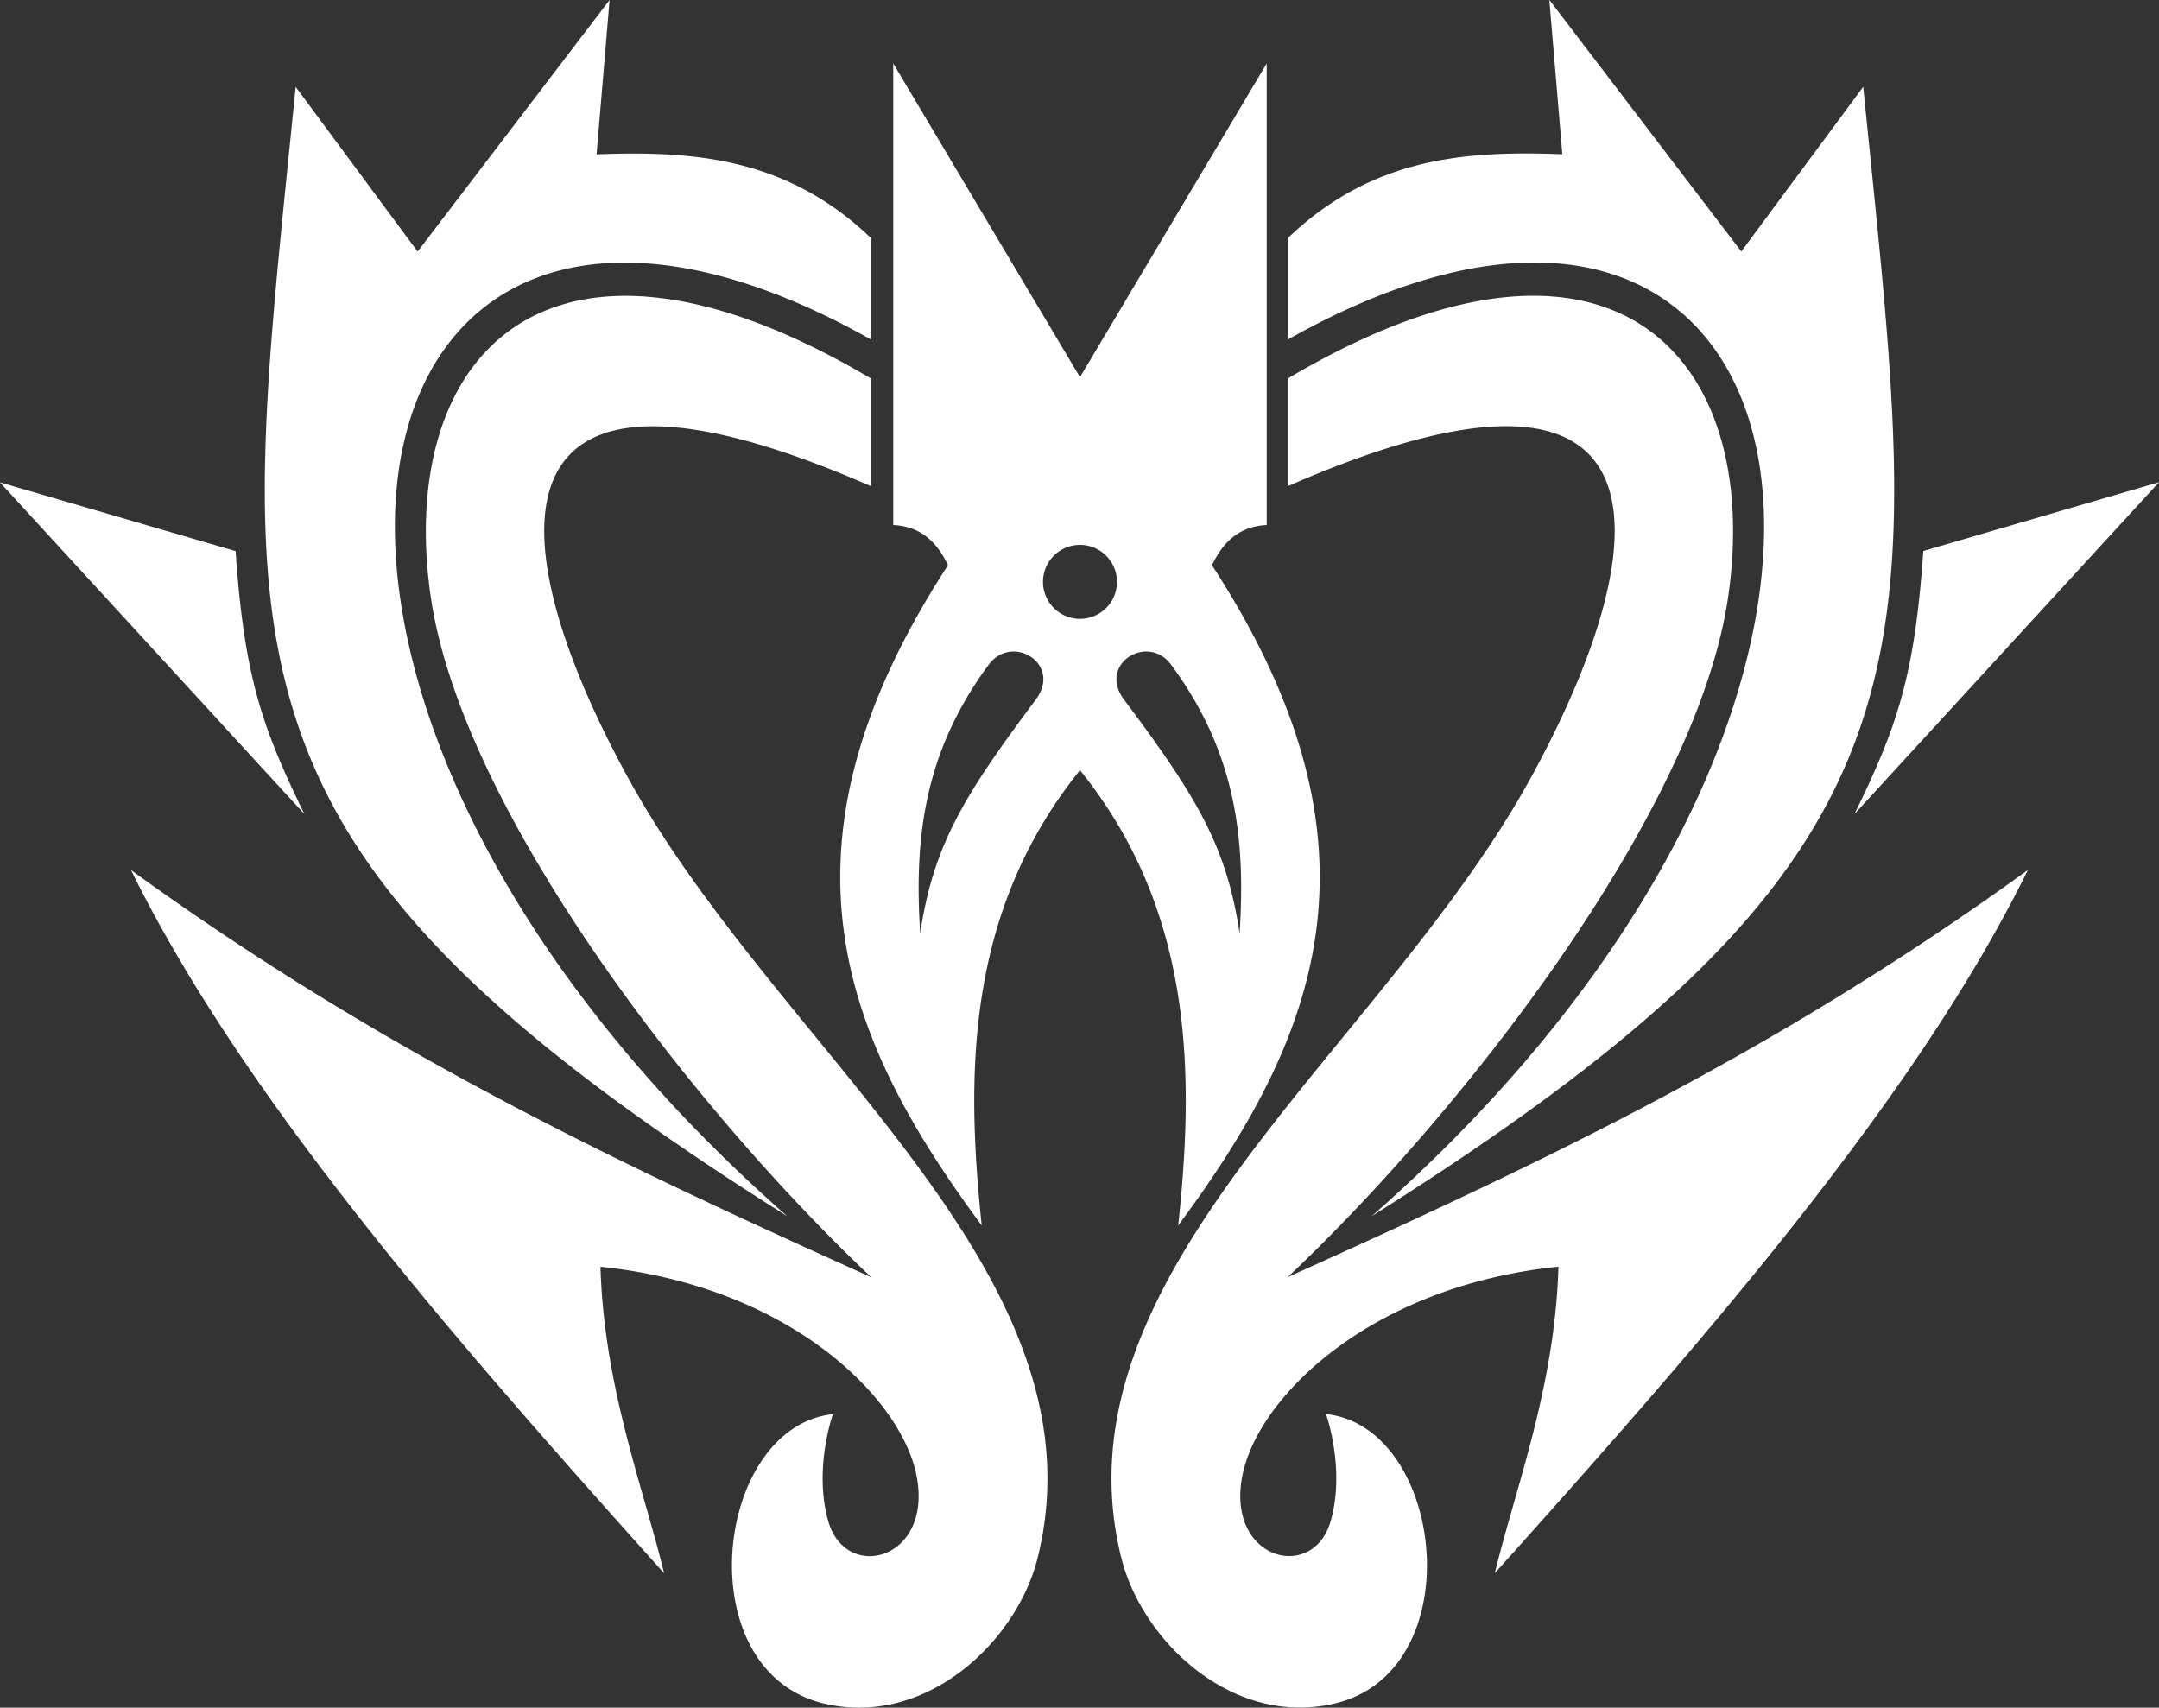 <?xml version="1.0" encoding="UTF-8" standalone="no"?>
<!-- Created with Inkscape (http://www.inkscape.org/) -->

<svg
   xmlns:dc="http://purl.org/dc/elements/1.1/"
   xmlns:cc="http://creativecommons.org/ns#"
   xmlns:rdf="http://www.w3.org/1999/02/22-rdf-syntax-ns#"
   xmlns:svg="http://www.w3.org/2000/svg"
   xmlns="http://www.w3.org/2000/svg"
   xmlns:sodipodi="http://sodipodi.sourceforge.net/DTD/sodipodi-0.dtd"
   xmlns:inkscape="http://www.inkscape.org/namespaces/inkscape"
   width="24.913mm"
   height="19.707mm"
   viewBox="0 0 24.913 19.707"
   version="1.1"
   id="svg8"
   inkscape:version="0.92.1 r15371">
  <rect x="0" y="0" width="24.913" height="19.707" fill="#333333" stroke="none"/>
  <defs
     id="defs2" />
  <sodipodi:namedview
     id="base"
     pagecolor="#3e3e3e"
     bordercolor="#666666"
     borderopacity="1.0"
     inkscape:pageopacity="0"
     inkscape:pageshadow="2"
     inkscape:zoom="6.1544142"
     inkscape:cx="-33.473286"
     inkscape:cy="29.050609"
     inkscape:document-units="mm"
     inkscape:current-layer="layer2"
     showgrid="false"
     fit-margin-top="0"
     fit-margin-left="0"
     fit-margin-right="0"
     fit-margin-bottom="0"
     showguides="true"
     inkscape:guide-bbox="true"
     inkscape:window-width="1920"
     inkscape:window-height="1027"
     inkscape:window-x="-8"
     inkscape:window-y="-8"
     inkscape:window-maximized="1"
     inkscape:lockguides="false">
    <sodipodi:guide
       position="7.405,36.562"
       orientation="0,1"
       id="guide4516"
       inkscape:locked="false" />
    <sodipodi:guide
       position="12.462,10.026"
       orientation="1,0"
       id="guide4531"
       inkscape:locked="false" />
    <sodipodi:guide
       position="7.627,40.904"
       orientation="0,1"
       id="guide4533"
       inkscape:locked="false" />
    <sodipodi:guide
       position="3.631,32.195"
       orientation="0,1"
       id="guide4535"
       inkscape:locked="false" />
    <sodipodi:guide
       position="10.242,42.705"
       orientation="0,1"
       id="guide4537"
       inkscape:locked="false" />
    <sodipodi:guide
       position="14.616,13.228"
       orientation="1,0"
       id="guide4541"
       inkscape:locked="false" />
    <sodipodi:guide
       position="10.722,25.211"
       orientation="0,1"
       id="guide4559"
       inkscape:locked="false" />
    <sodipodi:guide
       position="7.647,26.146"
       orientation="0,1"
       id="guide4561"
       inkscape:locked="false" />
    <sodipodi:guide
       position="7.25,39.704"
       orientation="0,1"
       id="guide4563"
       inkscape:locked="false" />
    <sodipodi:guide
       position="7.175,40.579"
       orientation="0,1"
       id="guide4565"
       inkscape:locked="false" />
    <sodipodi:guide
       position="14.86,16.958"
       orientation="1,0"
       id="guide4619"
       inkscape:locked="false" />
  </sodipodi:namedview>
  <g
     inkscape:groupmode="layer"
     id="layer2"
     inkscape:label="Livello 2"
     style="display:inline;opacity:1"
     transform="translate(-6.316,-30.019)">
    <path
       id="path4628"
       style="fill:#ffffff;fill-opacity:1;stroke:#000000;stroke-width:0;stroke-linecap:butt;stroke-linejoin:miter;stroke-miterlimit:4;stroke-dasharray:none;stroke-opacity:1"
       d="m 9.829,39.414 c -0.489,-1.001 -0.695,-1.587 -0.794,-3.035 l -2.72,-0.794 z m 6.54,-5.025 c -3.702,-2.195 -5.48,-0.291 -5.085,2.501 0.349,2.467 3.021,5.919 5.085,7.869 -2.812,-1.269 -5.575,-2.548 -8.541,-4.699 1.314,2.675 3.822,5.519 6.151,8.115 -0.233,-0.968 -0.694,-2.144 -0.734,-3.537 2.177,0.224 3.473,1.51 3.648,2.416 0.187,0.971 -0.816,1.228 -1.019,0.523 -0.174,-0.604 0.053,-1.238 0.053,-1.238 -1.374,0.146 -1.688,2.976 -0.092,3.342 1.175,0.27 2.216,-0.723 2.455,-1.686 0.815,-3.295 -3.016,-5.864 -4.735,-9.015 -1.57,-2.878 -1.584,-5.272 2.814,-3.349 z m 0,-1.62 c -0.982,-0.942 -2.069,-1.01 -3.169,-0.969 l 0.15,-1.781 -2.215,2.903 -1.407,-1.9 C 9.065,37.635 8.593,39.771 15.4,44.055 8.352,37.865 10.201,30.466 16.369,33.939 v -1.171 m 11.346,6.645 c 0.489,-1.001 0.695,-1.587 0.794,-3.035 l 2.72,-0.794 z m -6.54,-5.025 c 3.702,-2.195 5.48,-0.291 5.085,2.501 -0.349,2.467 -3.021,5.919 -5.085,7.869 2.812,-1.269 5.575,-2.548 8.541,-4.699 -1.314,2.675 -3.822,5.519 -6.151,8.115 0.233,-0.968 0.694,-2.144 0.734,-3.537 -2.177,0.224 -3.473,1.51 -3.648,2.416 -0.187,0.971 0.816,1.228 1.019,0.523 0.174,-0.604 -0.053,-1.238 -0.053,-1.238 1.374,0.146 1.688,2.976 0.092,3.342 -1.175,0.27 -2.216,-0.723 -2.455,-1.686 -0.815,-3.295 3.016,-5.864 4.735,-9.015 1.57,-2.878 1.584,-5.272 -2.814,-3.349 z m 0,-1.62 c 0.982,-0.942 2.069,-1.01 3.169,-0.969 l -0.15,-1.781 2.215,2.903 1.407,-1.9 c 0.664,6.613 1.136,8.749 -5.671,13.033 7.048,-6.19 5.199,-13.589 -0.969,-10.116 v -1.171 m -4.553,-2.016 v 5.327 c 0.335,0.016 0.514,0.217 0.632,0.464 -2.097,3.225 -1.249,5.41 0.389,7.619 -0.179,-1.705 -0.195,-3.605 1.134,-5.254 1.33,1.649 1.314,3.549 1.134,5.254 1.638,-2.209 2.486,-4.393 0.389,-7.619 0.118,-0.247 0.297,-0.448 0.632,-0.464 v -5.327 l -2.155,3.621 z m 2.155,5.556 a 0.427,0.427 0 0 1 0.427,0.427 0.427,0.427 0 0 1 -0.427,0.427 0.427,0.427 0 0 1 -0.427,-0.427 0.427,0.427 0 0 1 0.427,-0.427 z m -0.812,1.234 c 0.264,-0.035 0.533,0.244 0.301,0.553 -0.841,1.123 -1.183,1.693 -1.333,2.697 -0.067,-1.066 0.027,-2.067 0.789,-3.099 0.068,-0.092 0.155,-0.139 0.243,-0.151 z m 1.622,0 c 0.088,0.012 0.175,0.058 0.243,0.151 0.762,1.032 0.856,2.033 0.789,3.099 -0.15,-1.004 -0.492,-1.574 -1.333,-2.697 -0.231,-0.309 0.037,-0.588 0.301,-0.553 z"
       inkscape:connector-curvature="0" />
  </g>
</svg>
